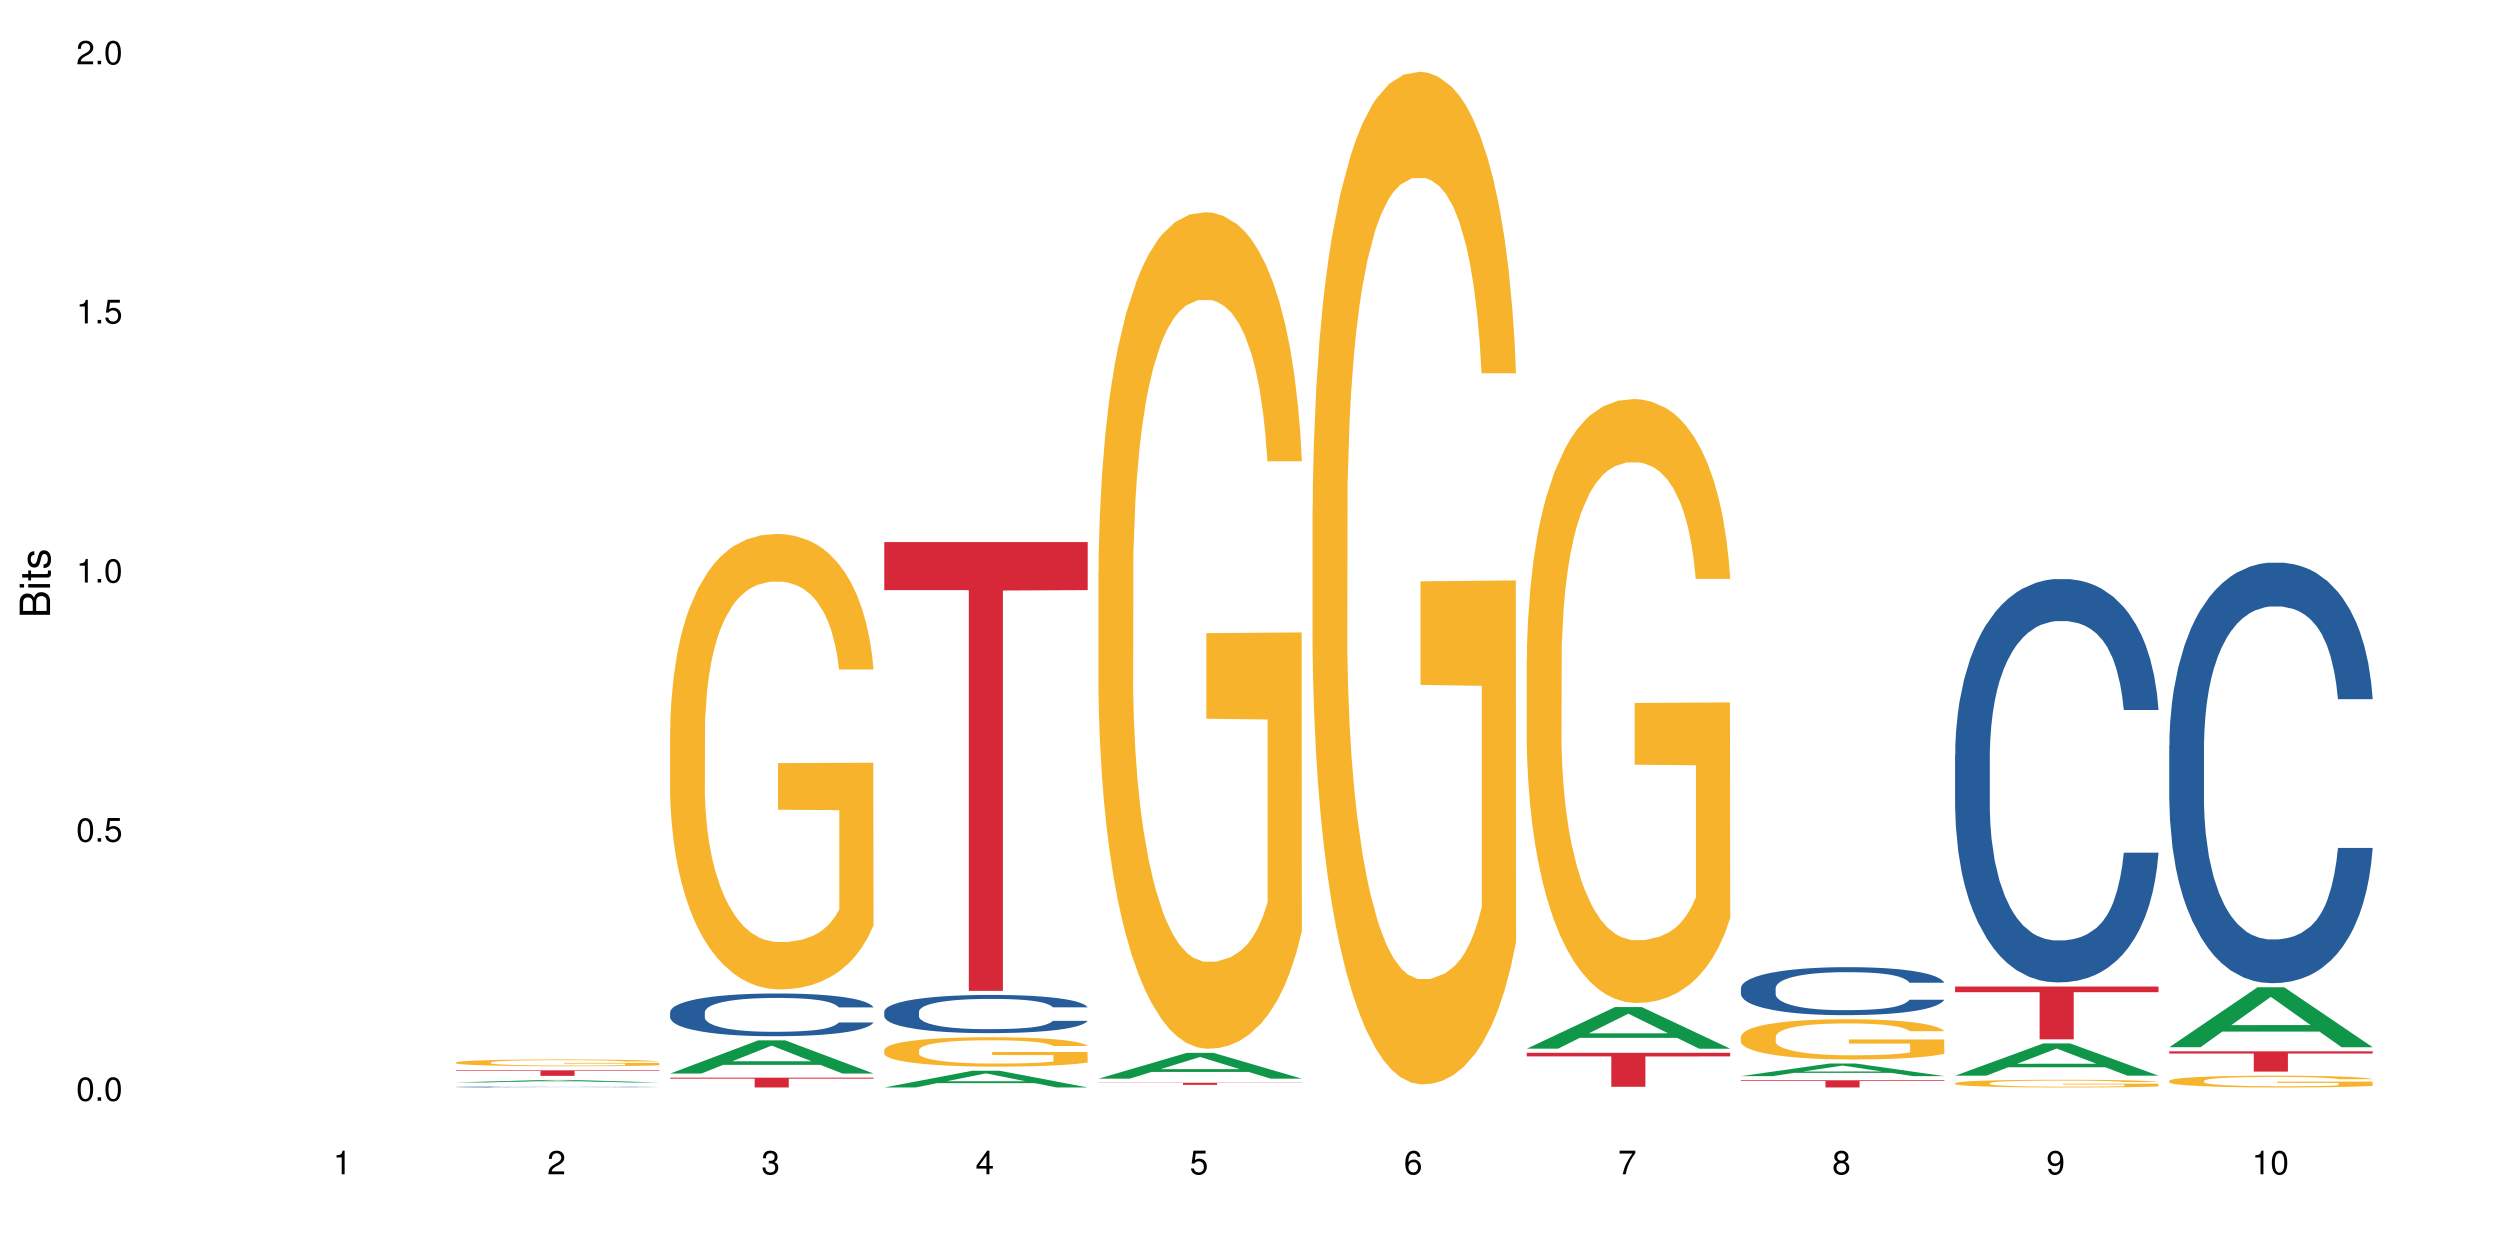 <?xml version="1.0" encoding="UTF-8"?>
<svg xmlns="http://www.w3.org/2000/svg" xmlns:xlink="http://www.w3.org/1999/xlink" width="720pt" height="360pt" viewBox="0 0 720 360" version="1.1">
<defs>
<g>
<symbol overflow="visible" id="glyph0-0">
<path style="stroke:none;" d=""/>
</symbol>
<symbol overflow="visible" id="glyph0-1">
<path style="stroke:none;" d="M 2.641 -6.797 C 2 -6.797 1.422 -6.531 1.078 -6.047 C 0.641 -5.453 0.406 -4.547 0.406 -3.297 C 0.406 -1 1.188 0.219 2.641 0.219 C 4.078 0.219 4.859 -1 4.859 -3.234 C 4.859 -4.562 4.656 -5.438 4.203 -6.047 C 3.844 -6.531 3.281 -6.797 2.641 -6.797 Z M 2.641 -6.047 C 3.547 -6.047 4 -5.125 4 -3.312 C 4 -1.375 3.562 -0.484 2.625 -0.484 C 1.734 -0.484 1.281 -1.422 1.281 -3.281 C 1.281 -5.141 1.734 -6.047 2.641 -6.047 Z M 2.641 -6.047 "/>
</symbol>
<symbol overflow="visible" id="glyph0-2">
<path style="stroke:none;" d="M 1.828 -1 L 0.828 -1 L 0.828 0 L 1.828 0 Z M 1.828 -1 "/>
</symbol>
<symbol overflow="visible" id="glyph0-3">
<path style="stroke:none;" d="M 4.562 -6.797 L 1.062 -6.797 L 0.547 -3.094 L 1.328 -3.094 C 1.719 -3.562 2.047 -3.734 2.578 -3.734 C 3.484 -3.734 4.062 -3.109 4.062 -2.094 C 4.062 -1.125 3.484 -0.531 2.578 -0.531 C 1.828 -0.531 1.375 -0.906 1.188 -1.672 L 0.328 -1.672 C 0.453 -1.109 0.547 -0.844 0.75 -0.594 C 1.125 -0.078 1.828 0.219 2.594 0.219 C 3.969 0.219 4.922 -0.781 4.922 -2.219 C 4.922 -3.562 4.031 -4.484 2.719 -4.484 C 2.25 -4.484 1.859 -4.359 1.469 -4.062 L 1.734 -5.969 L 4.562 -5.969 Z M 4.562 -6.797 "/>
</symbol>
<symbol overflow="visible" id="glyph0-4">
<path style="stroke:none;" d="M 2.484 -4.844 L 2.484 0 L 3.328 0 L 3.328 -6.797 L 2.766 -6.797 C 2.469 -5.75 2.281 -5.609 0.984 -5.453 L 0.984 -4.844 Z M 2.484 -4.844 "/>
</symbol>
<symbol overflow="visible" id="glyph0-5">
<path style="stroke:none;" d="M 4.859 -0.828 L 1.281 -0.828 C 1.359 -1.391 1.672 -1.75 2.5 -2.234 L 3.469 -2.75 C 4.406 -3.266 4.906 -3.969 4.906 -4.812 C 4.906 -5.375 4.672 -5.906 4.266 -6.266 C 3.859 -6.625 3.375 -6.797 2.719 -6.797 C 1.859 -6.797 1.219 -6.5 0.844 -5.922 C 0.609 -5.562 0.5 -5.125 0.484 -4.438 L 1.328 -4.438 C 1.359 -4.906 1.406 -5.188 1.531 -5.406 C 1.75 -5.812 2.188 -6.062 2.703 -6.062 C 3.469 -6.062 4.031 -5.516 4.031 -4.781 C 4.031 -4.25 3.719 -3.797 3.125 -3.438 L 2.234 -2.938 C 0.812 -2.141 0.406 -1.5 0.328 0 L 4.859 0 Z M 4.859 -0.828 "/>
</symbol>
<symbol overflow="visible" id="glyph0-6">
<path style="stroke:none;" d="M 2.125 -3.125 L 2.578 -3.125 C 3.516 -3.125 3.984 -2.703 3.984 -1.891 C 3.984 -1.031 3.469 -0.531 2.578 -0.531 C 1.656 -0.531 1.203 -0.984 1.156 -1.969 L 0.312 -1.969 C 0.344 -1.422 0.438 -1.078 0.609 -0.766 C 0.953 -0.109 1.625 0.219 2.547 0.219 C 3.953 0.219 4.859 -0.609 4.859 -1.906 C 4.859 -2.766 4.516 -3.25 3.703 -3.516 C 4.344 -3.766 4.656 -4.25 4.656 -4.938 C 4.656 -6.109 3.875 -6.797 2.578 -6.797 C 1.203 -6.797 0.484 -6.047 0.453 -4.609 L 1.297 -4.609 C 1.312 -5.016 1.344 -5.25 1.453 -5.453 C 1.641 -5.828 2.062 -6.062 2.594 -6.062 C 3.344 -6.062 3.797 -5.625 3.797 -4.906 C 3.797 -4.422 3.609 -4.141 3.25 -3.984 C 3.016 -3.891 2.719 -3.844 2.125 -3.844 Z M 2.125 -3.125 "/>
</symbol>
<symbol overflow="visible" id="glyph0-7">
<path style="stroke:none;" d="M 3.141 -1.625 L 3.141 0 L 3.984 0 L 3.984 -1.625 L 4.984 -1.625 L 4.984 -2.391 L 3.984 -2.391 L 3.984 -6.797 L 3.359 -6.797 L 0.266 -2.516 L 0.266 -1.625 Z M 3.141 -2.391 L 1 -2.391 L 3.141 -5.359 Z M 3.141 -2.391 "/>
</symbol>
<symbol overflow="visible" id="glyph0-8">
<path style="stroke:none;" d="M 4.781 -5.031 C 4.609 -6.141 3.891 -6.797 2.844 -6.797 C 2.094 -6.797 1.422 -6.438 1.031 -5.828 C 0.609 -5.172 0.406 -4.344 0.406 -3.094 C 0.406 -1.953 0.578 -1.234 0.984 -0.625 C 1.359 -0.078 1.953 0.219 2.703 0.219 C 3.984 0.219 4.922 -0.734 4.922 -2.078 C 4.922 -3.344 4.062 -4.234 2.844 -4.234 C 2.172 -4.234 1.641 -3.969 1.281 -3.469 C 1.281 -5.125 1.828 -6.047 2.797 -6.047 C 3.391 -6.047 3.797 -5.672 3.938 -5.031 Z M 2.734 -3.484 C 3.547 -3.484 4.062 -2.922 4.062 -2 C 4.062 -1.156 3.484 -0.531 2.703 -0.531 C 1.922 -0.531 1.328 -1.188 1.328 -2.047 C 1.328 -2.891 1.906 -3.484 2.734 -3.484 Z M 2.734 -3.484 "/>
</symbol>
<symbol overflow="visible" id="glyph0-9">
<path style="stroke:none;" d="M 4.984 -6.797 L 0.438 -6.797 L 0.438 -5.969 L 4.109 -5.969 C 2.5 -3.656 1.828 -2.234 1.328 0 L 2.219 0 C 2.594 -2.172 3.453 -4.047 4.984 -6.094 Z M 4.984 -6.797 "/>
</symbol>
<symbol overflow="visible" id="glyph0-10">
<path style="stroke:none;" d="M 3.75 -3.578 C 4.453 -4 4.688 -4.344 4.688 -4.984 C 4.688 -6.047 3.844 -6.797 2.641 -6.797 C 1.438 -6.797 0.594 -6.047 0.594 -4.984 C 0.594 -4.359 0.828 -4.016 1.516 -3.578 C 0.734 -3.203 0.359 -2.641 0.359 -1.891 C 0.359 -0.641 1.297 0.219 2.641 0.219 C 3.984 0.219 4.922 -0.641 4.922 -1.875 C 4.922 -2.641 4.531 -3.203 3.75 -3.578 Z M 2.641 -6.047 C 3.359 -6.047 3.812 -5.625 3.812 -4.969 C 3.812 -4.344 3.344 -3.922 2.641 -3.922 C 1.922 -3.922 1.453 -4.344 1.453 -4.984 C 1.453 -5.625 1.922 -6.047 2.641 -6.047 Z M 2.641 -3.203 C 3.484 -3.203 4.062 -2.672 4.062 -1.875 C 4.062 -1.062 3.484 -0.531 2.625 -0.531 C 1.797 -0.531 1.219 -1.078 1.219 -1.875 C 1.219 -2.672 1.797 -3.203 2.641 -3.203 Z M 2.641 -3.203 "/>
</symbol>
<symbol overflow="visible" id="glyph0-11">
<path style="stroke:none;" d="M 0.516 -1.547 C 0.672 -0.438 1.406 0.219 2.438 0.219 C 3.188 0.219 3.859 -0.141 4.266 -0.75 C 4.688 -1.406 4.891 -2.25 4.891 -3.484 C 4.891 -4.625 4.703 -5.359 4.312 -5.953 C 3.938 -6.5 3.344 -6.797 2.594 -6.797 C 1.297 -6.797 0.359 -5.844 0.359 -4.516 C 0.359 -3.25 1.234 -2.344 2.453 -2.344 C 3.094 -2.344 3.562 -2.578 4.016 -3.109 C 4 -1.453 3.469 -0.531 2.5 -0.531 C 1.906 -0.531 1.484 -0.906 1.359 -1.547 Z M 2.578 -6.062 C 3.375 -6.062 3.969 -5.406 3.969 -4.531 C 3.969 -3.688 3.375 -3.094 2.547 -3.094 C 1.734 -3.094 1.234 -3.672 1.234 -4.578 C 1.234 -5.438 1.797 -6.062 2.578 -6.062 Z M 2.578 -6.062 "/>
</symbol>
<symbol overflow="visible" id="glyph1-0">
<path style="stroke:none;" d=""/>
</symbol>
<symbol overflow="visible" id="glyph1-1">
<path style="stroke:none;" d="M 0 -0.953 L 0 -4.891 C 0 -5.719 -0.234 -6.344 -0.734 -6.797 C -1.188 -7.234 -1.812 -7.469 -2.5 -7.469 C -3.547 -7.469 -4.188 -7 -4.625 -5.875 C -4.984 -6.672 -5.641 -7.094 -6.531 -7.094 C -7.156 -7.094 -7.734 -6.859 -8.141 -6.391 C -8.562 -5.938 -8.75 -5.344 -8.75 -4.5 L -8.75 -0.953 Z M -4.984 -2.062 L -7.766 -2.062 L -7.766 -4.219 C -7.766 -4.844 -7.688 -5.203 -7.453 -5.5 C -7.219 -5.812 -6.859 -5.969 -6.375 -5.969 C -5.906 -5.969 -5.531 -5.812 -5.297 -5.5 C -5.062 -5.203 -4.984 -4.844 -4.984 -4.219 Z M -0.984 -2.062 L -4 -2.062 L -4 -4.781 C -4 -5.328 -3.859 -5.688 -3.578 -5.953 C -3.297 -6.219 -2.922 -6.359 -2.484 -6.359 C -2.062 -6.359 -1.688 -6.219 -1.406 -5.953 C -1.109 -5.688 -0.984 -5.328 -0.984 -4.781 Z M -0.984 -2.062 "/>
</symbol>
<symbol overflow="visible" id="glyph1-2">
<path style="stroke:none;" d="M -6.281 -1.797 L -6.281 -0.797 L 0 -0.797 L 0 -1.797 Z M -8.75 -1.797 L -8.75 -0.797 L -7.484 -0.797 L -7.484 -1.797 Z M -8.75 -1.797 "/>
</symbol>
<symbol overflow="visible" id="glyph1-3">
<path style="stroke:none;" d="M -6.281 -3.047 L -6.281 -2.016 L -8.016 -2.016 L -8.016 -1.016 L -6.281 -1.016 L -6.281 -0.172 L -5.469 -0.172 L -5.469 -1.016 L -0.719 -1.016 C -0.078 -1.016 0.281 -1.453 0.281 -2.234 C 0.281 -2.469 0.25 -2.719 0.188 -3.047 L -0.641 -3.047 C -0.609 -2.922 -0.594 -2.766 -0.594 -2.562 C -0.594 -2.141 -0.719 -2.016 -1.156 -2.016 L -5.469 -2.016 L -5.469 -3.047 Z M -6.281 -3.047 "/>
</symbol>
<symbol overflow="visible" id="glyph1-4">
<path style="stroke:none;" d="M -4.531 -5.25 C -5.766 -5.25 -6.469 -4.422 -6.469 -2.969 C -6.469 -1.516 -5.719 -0.562 -4.547 -0.562 C -3.562 -0.562 -3.094 -1.062 -2.734 -2.562 L -2.516 -3.484 C -2.344 -4.188 -2.094 -4.469 -1.625 -4.469 C -1.047 -4.469 -0.641 -3.875 -0.641 -3 C -0.641 -2.453 -0.797 -2 -1.062 -1.75 C -1.25 -1.594 -1.422 -1.531 -1.875 -1.469 L -1.875 -0.406 C -0.422 -0.453 0.281 -1.266 0.281 -2.922 C 0.281 -4.5 -0.5 -5.516 -1.719 -5.516 C -2.656 -5.516 -3.172 -4.984 -3.469 -3.734 L -3.703 -2.766 C -3.891 -1.953 -4.156 -1.609 -4.594 -1.609 C -5.172 -1.609 -5.547 -2.125 -5.547 -2.938 C -5.547 -3.75 -5.203 -4.172 -4.531 -4.203 Z M -4.531 -5.25 "/>
</symbol>
</g>
</defs>
<g id="surface107971">
<rect x="0" y="0" width="720" height="360" style="fill:rgb(100%,100%,100%);fill-opacity:1;stroke:none;"/>
<path style=" stroke:none;fill-rule:nonzero;fill:rgb(6.275%,58.824%,28.235%);fill-opacity:1;" d="M 131.309 311.746 L 131.371 311.742 L 156.727 311.027 L 164.426 311.027 L 189.902 311.746 L 180.953 311.746 L 174.566 311.559 L 146.582 311.559 L 140.324 311.746 L 131.309 311.746 L 149.273 311.48 L 172 311.48 L 160.668 311.145 L 160.543 311.141 L 160.418 311.145 L 149.211 311.48 L 149.273 311.48 Z M 131.309 311.746 "/>
<path style=" stroke:none;fill-rule:nonzero;fill:rgb(14.51%,36.078%,60%);fill-opacity:1;" d="M 131.309 313.039 L 131.379 313.039 L 131.379 313.035 L 131.594 313.023 L 132.094 313.012 L 132.594 313.004 L 133.883 312.988 L 135.668 312.973 L 137.523 312.965 L 138.883 312.957 L 140.098 312.953 L 142.883 312.941 L 144.672 312.938 L 146.602 312.934 L 148.957 312.93 L 150.672 312.926 L 154.531 312.922 L 169.324 312.922 L 171.609 312.926 L 173.539 312.926 L 176.898 312.934 L 179.898 312.938 L 181.258 312.941 L 183.402 312.949 L 185.043 312.957 L 186.188 312.965 L 187.473 312.973 L 188.617 312.984 L 189.477 313 L 189.902 313.008 L 179.898 313.008 L 179.398 313 L 178.828 312.992 L 177.758 312.98 L 176.684 312.973 L 175.184 312.965 L 173.824 312.961 L 171.969 312.957 L 170.324 312.953 L 168.609 312.953 L 166.965 312.949 L 158.82 312.949 L 156.031 312.953 L 154.531 312.953 L 152.387 312.957 L 150.887 312.961 L 149.102 312.965 L 147.887 312.969 L 146.387 312.977 L 145.312 312.98 L 144.098 312.988 L 143.387 312.996 L 142.742 313.004 L 142.172 313.012 L 141.742 313.02 L 141.457 313.031 L 141.312 313.039 L 141.312 313.078 L 141.457 313.086 L 141.812 313.098 L 142.742 313.113 L 144.098 313.125 L 145.672 313.137 L 147.172 313.145 L 148.031 313.148 L 149.172 313.152 L 150.961 313.156 L 153.531 313.16 L 155.031 313.164 L 157.32 313.168 L 165.609 313.168 L 167.465 313.164 L 169.395 313.164 L 172.039 313.16 L 173.684 313.156 L 175.113 313.148 L 176.184 313.145 L 176.898 313.141 L 177.969 313.133 L 178.828 313.125 L 179.473 313.117 L 179.898 313.105 L 189.902 313.105 L 189.477 313.117 L 188.832 313.129 L 188.188 313.133 L 187.188 313.145 L 186.047 313.152 L 184.402 313.16 L 183.043 313.164 L 181.258 313.172 L 179.613 313.176 L 177.828 313.18 L 175.184 313.188 L 173.469 313.188 L 171.609 313.191 L 169.395 313.191 L 166.609 313.195 L 155.605 313.195 L 152.676 313.191 L 149.031 313.188 L 146.387 313.184 L 144.312 313.18 L 142.527 313.172 L 140.527 313.168 L 137.953 313.156 L 136.383 313.145 L 135.309 313.141 L 134.094 313.129 L 133.238 313.121 L 132.238 313.105 L 131.523 313.09 L 131.309 313.074 Z M 131.309 313.039 "/>
<path style=" stroke:none;fill-rule:nonzero;fill:rgb(96.863%,70.196%,16.863%);fill-opacity:1;" d="M 131.309 305.965 L 131.379 305.965 L 131.379 305.926 L 131.664 305.848 L 132.379 305.738 L 133.309 305.645 L 134.309 305.574 L 134.953 305.539 L 136.023 305.484 L 136.953 305.445 L 139.312 305.367 L 142.312 305.289 L 143.957 305.258 L 145.812 305.227 L 148.457 305.195 L 149.672 305.184 L 153.391 305.152 L 157.605 305.137 L 162.25 305.129 L 164.395 305.133 L 167.324 305.141 L 171.324 305.16 L 173.613 305.176 L 175.398 305.195 L 177.254 305.219 L 179.543 305.254 L 181.688 305.297 L 183.402 305.34 L 185.117 305.391 L 186.547 305.449 L 187.762 305.512 L 188.832 305.586 L 189.477 305.648 L 189.902 305.711 L 179.973 305.711 L 179.398 305.648 L 178.758 305.602 L 177.684 305.543 L 176.613 305.5 L 175.539 305.465 L 173.539 305.418 L 171.824 305.391 L 169.68 305.367 L 167.609 305.348 L 165.25 305.34 L 163.82 305.336 L 160.035 305.336 L 156.605 305.348 L 154.605 305.363 L 153.176 305.375 L 151.172 305.402 L 149.957 305.426 L 149.246 305.438 L 147.102 305.492 L 145.672 305.543 L 144.887 305.578 L 143.887 305.629 L 143.172 305.68 L 142.383 305.75 L 141.957 305.805 L 141.383 305.926 L 141.312 306.246 L 141.527 306.312 L 141.957 306.387 L 142.527 306.449 L 143.387 306.516 L 144.242 306.566 L 145.742 306.637 L 147.027 306.684 L 148.031 306.715 L 149.957 306.762 L 150.746 306.777 L 152.602 306.809 L 154.531 306.836 L 156.891 306.855 L 158.676 306.867 L 161.535 306.875 L 165.18 306.875 L 169.469 306.867 L 172.184 306.852 L 174.039 306.836 L 175.254 306.824 L 176.754 306.805 L 177.828 306.785 L 178.828 306.766 L 180.043 306.738 L 180.043 306.312 L 162.391 306.309 L 162.391 306.109 L 189.832 306.109 L 189.902 306.805 L 188.402 306.852 L 186.547 306.898 L 184.758 306.934 L 182.902 306.965 L 180.258 307 L 178.113 307.02 L 174.824 307.047 L 171.824 307.062 L 168.68 307.07 L 165.895 307.078 L 162.605 307.078 L 159.676 307.074 L 156.531 307.066 L 154.031 307.051 L 151.746 307.031 L 149.457 307.008 L 146.602 306.973 L 144.742 306.941 L 142.812 306.906 L 140.883 306.859 L 139.168 306.812 L 138.027 306.773 L 136.883 306.73 L 135.668 306.68 L 134.523 306.617 L 133.668 306.562 L 132.879 306.5 L 132.309 306.441 L 131.738 306.363 L 131.453 306.297 L 131.309 306.242 Z M 131.309 305.965 "/>
<path style=" stroke:none;fill-rule:nonzero;fill:rgb(83.922%,15.686%,22.353%);fill-opacity:1;" d="M 131.309 308.254 L 189.902 308.254 L 189.902 308.426 L 165.484 308.426 L 165.484 309.852 L 155.656 309.852 L 155.656 308.426 L 131.309 308.426 Z M 131.309 308.254 "/>
<path style=" stroke:none;fill-rule:nonzero;fill:rgb(6.275%,58.824%,28.235%);fill-opacity:1;" d="M 192.988 309.176 L 193.051 309.168 L 218.402 299.609 L 226.105 299.609 L 251.582 309.184 L 242.629 309.184 L 236.246 306.684 L 208.262 306.684 L 202.004 309.176 L 192.988 309.176 L 210.953 305.652 L 233.68 305.641 L 222.348 301.176 L 222.223 301.164 L 222.098 301.191 L 210.891 305.641 L 210.953 305.652 Z M 192.988 309.176 "/>
<path style=" stroke:none;fill-rule:nonzero;fill:rgb(14.51%,36.078%,60%);fill-opacity:1;" d="M 192.988 291.484 L 193.059 291.473 L 193.059 291.203 L 193.273 290.777 L 193.773 290.238 L 194.273 289.867 L 195.559 289.203 L 197.348 288.562 L 199.203 288.066 L 200.562 287.773 L 201.777 287.551 L 204.562 287.133 L 206.352 286.918 L 208.281 286.73 L 210.637 286.539 L 212.352 286.426 L 216.211 286.246 L 219.07 286.168 L 221.285 286.133 L 226.074 286.133 L 228.93 286.176 L 231.004 286.234 L 233.289 286.324 L 235.219 286.426 L 238.578 286.672 L 241.578 286.988 L 242.938 287.168 L 245.082 287.516 L 246.723 287.852 L 247.867 288.145 L 249.152 288.562 L 250.297 289.066 L 251.152 289.641 L 251.582 290.125 L 241.578 290.125 L 241.078 289.676 L 240.508 289.328 L 239.434 288.863 L 238.363 288.539 L 236.863 288.215 L 235.504 288 L 233.648 287.785 L 232.004 287.652 L 230.289 287.551 L 228.645 287.48 L 225.5 287.414 L 221.855 287.414 L 220.5 287.438 L 217.711 287.527 L 216.211 287.605 L 214.066 287.762 L 212.566 287.91 L 210.781 288.133 L 209.566 288.324 L 208.066 288.617 L 206.992 288.875 L 205.777 289.246 L 205.062 289.527 L 204.422 289.844 L 203.848 290.215 L 203.422 290.609 L 203.133 291.023 L 202.992 291.43 L 202.992 293.172 L 203.133 293.578 L 203.492 294.051 L 204.422 294.734 L 205.777 295.332 L 207.352 295.805 L 208.852 296.141 L 209.707 296.297 L 210.852 296.477 L 212.637 296.703 L 215.211 296.93 L 216.711 297.02 L 219 297.109 L 221.355 297.152 L 224.5 297.152 L 227.289 297.109 L 229.145 297.051 L 231.074 296.961 L 233.719 296.77 L 235.363 296.59 L 236.793 296.379 L 237.863 296.164 L 238.578 295.984 L 239.648 295.637 L 240.508 295.254 L 241.148 294.859 L 241.578 294.477 L 251.582 294.477 L 251.152 294.926 L 250.512 295.363 L 249.867 295.691 L 248.867 296.086 L 247.723 296.434 L 246.082 296.828 L 244.723 297.086 L 242.938 297.367 L 241.293 297.582 L 239.508 297.773 L 236.863 297.996 L 235.148 298.109 L 233.289 298.211 L 231.074 298.301 L 228.289 298.379 L 225.285 298.422 L 222.5 298.434 L 219.5 298.414 L 217.285 298.367 L 214.352 298.266 L 210.711 298.062 L 208.066 297.852 L 205.992 297.637 L 204.207 297.41 L 202.207 297.109 L 199.633 296.613 L 198.062 296.23 L 196.988 295.918 L 195.773 295.477 L 194.918 295.082 L 193.918 294.453 L 193.203 293.656 L 192.988 293.039 Z M 192.988 291.484 "/>
<path style=" stroke:none;fill-rule:nonzero;fill:rgb(96.863%,70.196%,16.863%);fill-opacity:1;" d="M 192.988 209.957 L 193.059 209.836 L 193.059 207.441 L 193.344 202.051 L 194.059 194.621 L 194.988 188.512 L 195.988 183.719 L 196.633 181.203 L 197.703 177.609 L 198.633 174.973 L 200.992 169.582 L 203.992 164.551 L 205.637 162.395 L 207.492 160.355 L 210.137 158.078 L 211.352 157.242 L 215.066 155.324 L 219.285 154.125 L 223.93 153.766 L 226.074 153.887 L 229.004 154.367 L 233.004 155.684 L 235.289 156.883 L 237.078 158.078 L 238.934 159.637 L 241.223 162.031 L 243.367 164.91 L 245.082 167.785 L 246.797 171.379 L 248.223 175.211 L 249.438 179.406 L 250.512 184.438 L 251.152 188.633 L 251.582 192.824 L 241.648 192.824 L 241.078 188.633 L 240.434 185.395 L 239.363 181.441 L 238.293 178.566 L 237.219 176.289 L 235.219 173.176 L 233.504 171.258 L 231.359 169.582 L 229.289 168.504 L 226.93 167.785 L 225.5 167.543 L 221.715 167.543 L 218.285 168.383 L 216.281 169.34 L 214.855 170.301 L 212.852 172.098 L 211.637 173.535 L 210.922 174.492 L 208.781 178.207 L 207.352 181.562 L 206.566 183.84 L 205.562 187.434 L 204.852 190.668 L 204.062 195.461 L 203.637 199.055 L 203.062 207.203 L 202.992 228.766 L 203.207 233.32 L 203.637 238.23 L 204.207 242.547 L 205.062 247.098 L 205.922 250.574 L 207.422 255.246 L 208.707 258.359 L 209.707 260.398 L 211.637 263.633 L 212.426 264.711 L 214.281 266.867 L 216.211 268.543 L 218.57 269.98 L 220.355 270.699 L 223.215 271.301 L 226.859 271.301 L 231.145 270.582 L 233.863 269.621 L 235.719 268.664 L 236.934 267.824 L 238.434 266.508 L 239.508 265.309 L 240.508 263.992 L 241.723 261.953 L 241.723 233.32 L 224.07 233.199 L 224.07 219.781 L 251.512 219.66 L 251.582 266.508 L 250.082 269.742 L 248.223 272.855 L 246.438 275.254 L 244.578 277.289 L 241.938 279.566 L 239.793 281.004 L 236.504 282.68 L 233.504 283.758 L 230.359 284.477 L 227.574 284.836 L 224.285 284.957 L 221.355 284.719 L 218.211 284 L 215.711 283.039 L 213.426 281.844 L 211.137 280.285 L 208.281 277.77 L 206.422 275.73 L 204.492 273.215 L 202.562 270.223 L 200.848 266.984 L 199.703 264.469 L 198.562 261.594 L 197.348 258 L 196.203 253.926 L 195.348 250.215 L 194.559 246.02 L 193.988 242.066 L 193.418 236.676 L 193.129 232.363 L 192.988 228.648 Z M 192.988 209.957 "/>
<path style=" stroke:none;fill-rule:nonzero;fill:rgb(83.922%,15.686%,22.353%);fill-opacity:1;" d="M 192.988 310.359 L 251.582 310.359 L 251.582 310.664 L 227.164 310.664 L 227.164 313.195 L 217.336 313.195 L 217.336 310.668 L 217.195 310.664 L 192.988 310.664 Z M 192.988 310.359 "/>
<path style=" stroke:none;fill-rule:nonzero;fill:rgb(6.275%,58.824%,28.235%);fill-opacity:1;" d="M 254.668 313.191 L 254.73 313.188 L 280.082 308.363 L 287.781 308.363 L 313.262 313.195 L 304.309 313.195 L 297.926 311.934 L 269.941 311.934 L 263.68 313.191 L 254.668 313.191 L 272.633 311.414 L 295.359 311.406 L 284.027 309.152 L 283.902 309.148 L 283.777 309.16 L 272.57 311.406 L 272.633 311.414 Z M 254.668 313.191 "/>
<path style=" stroke:none;fill-rule:nonzero;fill:rgb(14.51%,36.078%,60%);fill-opacity:1;" d="M 254.668 291.332 L 254.738 291.32 L 254.738 291.078 L 254.953 290.699 L 255.453 290.215 L 255.953 289.883 L 257.238 289.289 L 259.027 288.719 L 260.883 288.273 L 262.242 288.012 L 263.457 287.812 L 266.242 287.441 L 268.031 287.25 L 269.957 287.078 L 272.316 286.906 L 274.031 286.805 L 277.891 286.645 L 280.75 286.574 L 282.965 286.547 L 287.75 286.547 L 290.609 286.586 L 292.684 286.637 L 294.969 286.715 L 296.898 286.805 L 300.258 287.027 L 303.258 287.309 L 304.617 287.469 L 306.758 287.781 L 308.402 288.082 L 309.547 288.344 L 310.832 288.719 L 311.977 289.168 L 312.832 289.684 L 313.262 290.113 L 303.258 290.113 L 302.758 289.711 L 302.188 289.402 L 301.113 288.988 L 300.043 288.695 L 298.543 288.406 L 297.184 288.215 L 295.328 288.023 L 293.684 287.902 L 291.969 287.812 L 290.324 287.75 L 287.18 287.691 L 283.535 287.691 L 282.18 287.711 L 279.391 287.793 L 277.891 287.863 L 275.746 288.004 L 274.246 288.133 L 272.461 288.336 L 271.246 288.504 L 269.746 288.766 L 268.672 289 L 267.457 289.332 L 266.742 289.582 L 266.102 289.863 L 265.527 290.195 L 265.102 290.547 L 264.812 290.918 L 264.672 291.281 L 264.672 292.84 L 264.812 293.199 L 265.172 293.621 L 266.102 294.234 L 267.457 294.77 L 269.031 295.191 L 270.531 295.492 L 271.387 295.633 L 272.531 295.793 L 274.316 295.996 L 276.891 296.195 L 278.391 296.277 L 280.676 296.359 L 283.035 296.398 L 286.18 296.398 L 288.965 296.359 L 290.824 296.309 L 292.754 296.227 L 295.398 296.055 L 297.043 295.895 L 298.469 295.703 L 299.543 295.512 L 300.258 295.352 L 301.328 295.039 L 302.188 294.699 L 302.828 294.348 L 303.258 294.004 L 313.262 294.004 L 312.832 294.406 L 312.191 294.801 L 311.547 295.09 L 310.547 295.441 L 309.402 295.754 L 307.762 296.105 L 306.402 296.336 L 304.617 296.59 L 302.973 296.781 L 301.188 296.949 L 298.543 297.152 L 296.828 297.254 L 294.969 297.344 L 292.754 297.422 L 289.969 297.492 L 286.965 297.535 L 284.18 297.543 L 281.176 297.523 L 278.961 297.484 L 276.031 297.395 L 272.387 297.211 L 269.746 297.02 L 267.672 296.832 L 265.887 296.629 L 263.887 296.359 L 261.312 295.914 L 259.742 295.574 L 258.668 295.293 L 257.453 294.898 L 256.598 294.547 L 255.598 293.984 L 254.883 293.27 L 254.668 292.719 Z M 254.668 291.332 "/>
<path style=" stroke:none;fill-rule:nonzero;fill:rgb(96.863%,70.196%,16.863%);fill-opacity:1;" d="M 254.668 302.348 L 254.738 302.34 L 254.738 302.184 L 255.023 301.836 L 255.738 301.355 L 256.668 300.961 L 257.668 300.652 L 258.312 300.488 L 259.383 300.258 L 260.312 300.086 L 262.672 299.738 L 265.672 299.414 L 267.316 299.277 L 269.172 299.145 L 271.816 298.996 L 273.031 298.941 L 276.746 298.82 L 280.965 298.742 L 285.609 298.719 L 287.75 298.727 L 290.68 298.758 L 294.684 298.844 L 296.969 298.922 L 298.758 298.996 L 300.613 299.098 L 302.902 299.254 L 305.043 299.438 L 306.758 299.625 L 308.473 299.855 L 309.902 300.102 L 311.117 300.375 L 312.191 300.699 L 312.832 300.969 L 313.262 301.242 L 303.328 301.242 L 302.758 300.969 L 302.113 300.762 L 301.043 300.504 L 299.973 300.32 L 298.898 300.172 L 296.898 299.973 L 295.184 299.848 L 293.039 299.738 L 290.969 299.672 L 288.609 299.625 L 287.18 299.609 L 283.395 299.609 L 279.961 299.664 L 277.961 299.723 L 276.531 299.785 L 274.531 299.902 L 273.316 299.996 L 272.602 300.059 L 270.457 300.297 L 269.031 300.512 L 268.242 300.66 L 267.242 300.891 L 266.527 301.102 L 265.742 301.41 L 265.312 301.641 L 264.742 302.168 L 264.672 303.562 L 264.887 303.855 L 265.312 304.172 L 265.887 304.449 L 266.742 304.742 L 267.602 304.969 L 269.102 305.27 L 270.387 305.473 L 271.387 305.602 L 273.316 305.812 L 274.102 305.883 L 275.961 306.02 L 277.891 306.129 L 280.25 306.223 L 282.035 306.27 L 284.895 306.305 L 288.539 306.305 L 292.824 306.262 L 295.539 306.199 L 297.398 306.137 L 298.613 306.082 L 300.113 305.996 L 301.188 305.918 L 302.188 305.836 L 303.402 305.703 L 303.402 303.855 L 285.75 303.848 L 285.75 302.98 L 313.191 302.973 L 313.262 305.996 L 311.762 306.207 L 309.902 306.406 L 308.117 306.562 L 306.258 306.691 L 303.617 306.84 L 301.473 306.934 L 298.184 307.043 L 295.184 307.109 L 292.039 307.156 L 289.254 307.18 L 285.965 307.188 L 283.035 307.172 L 279.891 307.125 L 277.391 307.062 L 275.105 306.988 L 272.816 306.887 L 269.957 306.723 L 268.102 306.594 L 266.172 306.43 L 264.242 306.238 L 262.527 306.027 L 261.383 305.867 L 260.242 305.68 L 259.027 305.449 L 257.883 305.184 L 257.023 304.945 L 256.238 304.676 L 255.668 304.418 L 255.094 304.07 L 254.809 303.793 L 254.668 303.555 Z M 254.668 302.348 "/>
<path style=" stroke:none;fill-rule:nonzero;fill:rgb(83.922%,15.686%,22.353%);fill-opacity:1;" d="M 254.668 156.113 L 313.262 156.113 L 313.262 169.949 L 288.84 170.07 L 288.84 285.371 L 279.016 285.371 L 279.016 170.191 L 278.875 169.949 L 254.668 169.949 Z M 254.668 156.113 "/>
<path style=" stroke:none;fill-rule:nonzero;fill:rgb(6.275%,58.824%,28.235%);fill-opacity:1;" d="M 316.348 310.656 L 316.41 310.648 L 341.762 303.227 L 349.461 303.227 L 374.941 310.664 L 365.988 310.664 L 359.605 308.723 L 331.621 308.723 L 325.359 310.656 L 316.348 310.656 L 334.312 307.918 L 357.039 307.914 L 345.707 304.441 L 345.582 304.434 L 345.457 304.457 L 334.25 307.914 L 334.312 307.918 Z M 316.348 310.656 "/>
<path style=" stroke:none;fill-rule:nonzero;fill:rgb(96.863%,70.196%,16.863%);fill-opacity:1;" d="M 316.348 164.305 L 316.418 164.086 L 316.418 159.684 L 316.703 149.781 L 317.418 136.141 L 318.348 124.918 L 319.348 116.117 L 319.992 111.496 L 321.062 104.895 L 321.992 100.055 L 324.348 90.152 L 327.352 80.91 L 328.992 76.949 L 330.852 73.207 L 333.496 69.027 L 334.711 67.488 L 338.426 63.965 L 342.641 61.766 L 347.289 61.105 L 349.43 61.324 L 352.359 62.207 L 356.363 64.625 L 358.648 66.828 L 360.434 69.027 L 362.293 71.887 L 364.578 76.289 L 366.723 81.57 L 368.438 86.852 L 370.152 93.453 L 371.582 100.492 L 372.797 108.195 L 373.871 117.438 L 374.512 125.137 L 374.941 132.84 L 365.008 132.84 L 364.438 125.137 L 363.793 119.195 L 362.723 111.934 L 361.648 106.656 L 360.578 102.473 L 358.578 96.754 L 356.863 93.23 L 354.719 90.152 L 352.645 88.172 L 350.289 86.852 L 348.859 86.41 L 345.07 86.41 L 341.641 87.949 L 339.641 89.711 L 338.211 91.473 L 336.211 94.773 L 334.996 97.414 L 334.281 99.172 L 332.137 105.996 L 330.707 112.156 L 329.922 116.336 L 328.922 122.938 L 328.207 128.879 L 327.422 137.68 L 326.992 144.281 L 326.422 159.246 L 326.352 198.852 L 326.562 207.215 L 326.992 216.234 L 327.566 224.156 L 328.422 232.52 L 329.281 238.898 L 330.781 247.48 L 332.066 253.203 L 333.066 256.945 L 334.996 262.883 L 335.781 264.863 L 337.641 268.824 L 339.57 271.906 L 341.93 274.547 L 343.715 275.867 L 346.574 276.969 L 350.219 276.969 L 354.504 275.648 L 357.219 273.887 L 359.078 272.125 L 360.293 270.586 L 361.793 268.164 L 362.863 265.965 L 363.867 263.543 L 365.078 259.805 L 365.078 207.215 L 347.43 206.992 L 347.43 182.348 L 374.871 182.129 L 374.941 268.164 L 373.441 274.105 L 371.582 279.828 L 369.797 284.23 L 367.938 287.969 L 365.293 292.148 L 363.152 294.789 L 359.863 297.871 L 356.863 299.852 L 353.719 301.172 L 350.93 301.832 L 347.645 302.051 L 344.715 301.613 L 341.57 300.293 L 339.07 298.531 L 336.781 296.332 L 334.496 293.469 L 331.637 288.848 L 329.781 285.109 L 327.852 280.488 L 325.922 274.988 L 324.207 269.047 L 323.062 264.426 L 321.918 259.145 L 320.703 252.543 L 319.562 245.062 L 318.703 238.238 L 317.918 230.539 L 317.348 223.277 L 316.773 213.375 L 316.488 205.453 L 316.348 198.633 Z M 316.348 164.305 "/>
<path style=" stroke:none;fill-rule:nonzero;fill:rgb(83.922%,15.686%,22.353%);fill-opacity:1;" d="M 316.348 311.84 L 374.941 311.84 L 374.941 311.902 L 350.52 311.902 L 350.52 312.438 L 340.695 312.438 L 340.695 311.902 L 316.348 311.902 Z M 316.348 311.84 "/>
<path style=" stroke:none;fill-rule:nonzero;fill:rgb(96.863%,70.196%,16.863%);fill-opacity:1;" d="M 378.023 145.582 L 378.098 145.312 L 378.098 139.988 L 378.383 128 L 379.098 111.488 L 380.027 97.902 L 381.027 87.25 L 381.668 81.656 L 382.742 73.668 L 383.672 67.809 L 386.027 55.82 L 389.031 44.633 L 390.672 39.84 L 392.531 35.312 L 395.176 30.25 L 396.391 28.387 L 400.105 24.125 L 404.32 21.461 L 408.965 20.664 L 411.109 20.93 L 414.039 21.996 L 418.043 24.926 L 420.328 27.59 L 422.113 30.25 L 423.973 33.715 L 426.258 39.043 L 428.402 45.434 L 430.117 51.824 L 431.832 59.816 L 433.262 68.34 L 434.477 77.66 L 435.547 88.848 L 436.191 98.172 L 436.621 107.492 L 426.688 107.492 L 426.117 98.172 L 425.473 90.98 L 424.402 82.191 L 423.328 75.797 L 422.258 70.738 L 420.258 63.812 L 418.543 59.551 L 416.398 55.82 L 414.324 53.426 L 411.969 51.824 L 410.539 51.293 L 406.75 51.293 L 403.32 53.156 L 401.32 55.289 L 399.891 57.418 L 397.891 61.414 L 396.676 64.609 L 395.961 66.742 L 393.816 75 L 392.387 82.457 L 391.602 87.516 L 390.602 95.508 L 389.887 102.699 L 389.102 113.352 L 388.672 121.344 L 388.102 139.453 L 388.027 187.398 L 388.242 197.52 L 388.672 208.438 L 389.242 218.027 L 390.102 228.148 L 390.961 235.871 L 392.461 246.262 L 393.746 253.184 L 394.746 257.715 L 396.676 264.906 L 397.461 267.301 L 399.32 272.098 L 401.25 275.824 L 403.605 279.02 L 405.395 280.621 L 408.25 281.949 L 411.895 281.949 L 416.184 280.352 L 418.898 278.223 L 420.758 276.09 L 421.973 274.227 L 423.473 271.297 L 424.543 268.633 L 425.543 265.703 L 426.758 261.176 L 426.758 197.52 L 409.109 197.254 L 409.109 167.422 L 436.551 167.156 L 436.621 271.297 L 435.121 278.488 L 433.262 285.414 L 431.477 290.742 L 429.617 295.27 L 426.973 300.328 L 424.828 303.523 L 421.543 307.254 L 418.543 309.652 L 415.398 311.25 L 412.609 312.047 L 409.324 312.316 L 406.395 311.781 L 403.25 310.184 L 400.75 308.055 L 398.461 305.391 L 396.176 301.926 L 393.316 296.332 L 391.461 291.805 L 389.531 286.211 L 387.602 279.555 L 385.887 272.363 L 384.742 266.77 L 383.598 260.375 L 382.383 252.387 L 381.242 243.332 L 380.383 235.074 L 379.598 225.75 L 379.027 216.961 L 378.453 204.977 L 378.168 195.387 L 378.023 187.129 Z M 378.023 145.582 "/>
<path style=" stroke:none;fill-rule:nonzero;fill:rgb(6.275%,58.824%,28.235%);fill-opacity:1;" d="M 439.703 302.016 L 439.766 302.004 L 465.121 290.039 L 472.82 290.039 L 498.301 302.027 L 489.348 302.027 L 482.961 298.898 L 454.98 298.898 L 448.719 302.016 L 439.703 302.016 L 457.672 297.602 L 480.395 297.59 L 469.066 291.996 L 468.938 291.984 L 468.812 292.02 L 457.609 297.59 L 457.672 297.602 Z M 439.703 302.016 "/>
<path style=" stroke:none;fill-rule:nonzero;fill:rgb(96.863%,70.196%,16.863%);fill-opacity:1;" d="M 439.703 189.422 L 439.777 189.262 L 439.777 186.086 L 440.062 178.938 L 440.777 169.09 L 441.707 160.988 L 442.707 154.633 L 443.348 151.297 L 444.422 146.531 L 445.348 143.039 L 447.707 135.891 L 450.707 129.219 L 452.352 126.359 L 454.211 123.656 L 456.855 120.641 L 458.07 119.527 L 461.785 116.984 L 466 115.398 L 470.645 114.922 L 472.789 115.078 L 475.719 115.715 L 479.719 117.461 L 482.008 119.051 L 483.793 120.641 L 485.652 122.703 L 487.938 125.883 L 490.082 129.695 L 491.797 133.508 L 493.512 138.273 L 494.941 143.355 L 496.156 148.914 L 497.227 155.586 L 497.871 161.148 L 498.301 166.707 L 488.367 166.707 L 487.797 161.148 L 487.152 156.859 L 486.082 151.617 L 485.008 147.805 L 483.938 144.785 L 481.938 140.656 L 480.223 138.113 L 478.078 135.891 L 476.004 134.461 L 473.648 133.508 L 472.219 133.188 L 468.43 133.188 L 465 134.301 L 463 135.57 L 461.57 136.844 L 459.57 139.227 L 458.355 141.133 L 457.641 142.402 L 455.496 147.328 L 454.066 151.773 L 453.281 154.793 L 452.281 159.559 L 451.566 163.848 L 450.781 170.199 L 450.352 174.965 L 449.781 185.77 L 449.707 214.363 L 449.922 220.398 L 450.352 226.91 L 450.922 232.629 L 451.781 238.664 L 452.637 243.273 L 454.141 249.469 L 455.426 253.598 L 456.426 256.297 L 458.355 260.586 L 459.141 262.016 L 461 264.875 L 462.93 267.102 L 465.285 269.008 L 467.074 269.961 L 469.93 270.754 L 473.574 270.754 L 477.863 269.801 L 480.578 268.531 L 482.438 267.258 L 483.652 266.148 L 485.152 264.398 L 486.223 262.812 L 487.223 261.062 L 488.438 258.363 L 488.438 220.398 L 470.789 220.238 L 470.789 202.449 L 498.227 202.289 L 498.301 264.398 L 496.801 268.688 L 494.941 272.82 L 493.156 275.996 L 491.297 278.695 L 488.652 281.715 L 486.508 283.621 L 483.223 285.844 L 480.223 287.273 L 477.078 288.227 L 474.289 288.703 L 471.004 288.863 L 468.074 288.547 L 464.93 287.594 L 462.43 286.32 L 460.141 284.734 L 457.855 282.668 L 454.996 279.332 L 453.137 276.633 L 451.211 273.297 L 449.281 269.324 L 447.566 265.035 L 446.422 261.699 L 445.277 257.887 L 444.062 253.121 L 442.922 247.719 L 442.062 242.797 L 441.277 237.234 L 440.703 231.996 L 440.133 224.848 L 439.848 219.129 L 439.703 214.203 Z M 439.703 189.422 "/>
<path style=" stroke:none;fill-rule:nonzero;fill:rgb(83.922%,15.686%,22.353%);fill-opacity:1;" d="M 439.703 303.203 L 498.301 303.203 L 498.301 304.25 L 473.879 304.258 L 473.879 312.996 L 464.055 312.996 L 464.055 304.27 L 463.91 304.25 L 439.703 304.25 Z M 439.703 303.203 "/>
<path style=" stroke:none;fill-rule:nonzero;fill:rgb(6.275%,58.824%,28.235%);fill-opacity:1;" d="M 501.383 309.93 L 501.445 309.926 L 526.801 306.305 L 534.5 306.305 L 559.98 309.934 L 551.027 309.934 L 544.641 308.984 L 516.66 308.984 L 510.398 309.93 L 501.383 309.93 L 519.352 308.594 L 542.074 308.59 L 530.742 306.898 L 530.617 306.895 L 530.492 306.902 L 519.289 308.59 L 519.352 308.594 Z M 501.383 309.93 "/>
<path style=" stroke:none;fill-rule:nonzero;fill:rgb(14.51%,36.078%,60%);fill-opacity:1;" d="M 501.383 284.562 L 501.453 284.551 L 501.453 284.246 L 501.668 283.77 L 502.168 283.16 L 502.668 282.746 L 503.957 282 L 505.742 281.281 L 507.602 280.727 L 508.957 280.398 L 510.172 280.145 L 512.961 279.676 L 514.746 279.438 L 516.676 279.223 L 519.035 279.008 L 520.75 278.883 L 524.605 278.68 L 527.465 278.59 L 529.68 278.555 L 534.469 278.555 L 537.328 278.605 L 539.398 278.668 L 541.688 278.77 L 543.613 278.883 L 546.973 279.16 L 549.977 279.512 L 551.332 279.715 L 553.477 280.105 L 555.121 280.484 L 556.262 280.812 L 557.551 281.281 L 558.691 281.848 L 559.551 282.492 L 559.98 283.035 L 549.977 283.035 L 549.473 282.531 L 548.902 282.141 L 547.832 281.621 L 546.758 281.254 L 545.258 280.891 L 543.902 280.648 L 542.043 280.41 L 540.398 280.258 L 538.684 280.145 L 537.039 280.07 L 533.898 279.992 L 530.254 279.992 L 528.895 280.02 L 526.109 280.121 L 524.605 280.207 L 522.465 280.383 L 520.961 280.547 L 519.176 280.801 L 517.961 281.016 L 516.461 281.344 L 515.391 281.633 L 514.176 282.051 L 513.461 282.367 L 512.816 282.719 L 512.246 283.137 L 511.816 283.578 L 511.531 284.047 L 511.387 284.5 L 511.387 286.457 L 511.531 286.91 L 511.887 287.441 L 512.816 288.211 L 514.176 288.883 L 515.746 289.41 L 517.246 289.789 L 518.105 289.965 L 519.246 290.168 L 521.035 290.422 L 523.605 290.672 L 525.105 290.773 L 527.395 290.875 L 529.754 290.926 L 532.895 290.926 L 535.684 290.875 L 537.543 290.812 L 539.469 290.711 L 542.113 290.496 L 543.758 290.293 L 545.188 290.055 L 546.258 289.816 L 546.973 289.613 L 548.047 289.223 L 548.902 288.793 L 549.547 288.352 L 549.977 287.922 L 559.98 287.922 L 559.551 288.426 L 558.906 288.918 L 558.266 289.285 L 557.262 289.727 L 556.121 290.117 L 554.477 290.559 L 553.117 290.852 L 551.332 291.164 L 549.688 291.406 L 547.902 291.621 L 545.258 291.871 L 543.543 292 L 541.688 292.113 L 539.469 292.215 L 536.684 292.301 L 533.684 292.352 L 530.895 292.367 L 527.895 292.34 L 525.68 292.289 L 522.75 292.176 L 519.105 291.949 L 516.461 291.707 L 514.391 291.469 L 512.602 291.215 L 510.602 290.875 L 508.027 290.32 L 506.457 289.891 L 505.387 289.539 L 504.172 289.047 L 503.312 288.602 L 502.312 287.895 L 501.598 287 L 501.383 286.305 Z M 501.383 284.562 "/>
<path style=" stroke:none;fill-rule:nonzero;fill:rgb(96.863%,70.196%,16.863%);fill-opacity:1;" d="M 501.383 298.504 L 501.453 298.492 L 501.453 298.281 L 501.742 297.805 L 502.457 297.148 L 503.383 296.609 L 504.383 296.188 L 505.027 295.965 L 506.102 295.645 L 507.027 295.414 L 509.387 294.938 L 512.387 294.492 L 514.031 294.301 L 515.891 294.121 L 518.535 293.922 L 519.75 293.848 L 523.465 293.68 L 527.68 293.57 L 532.324 293.539 L 534.469 293.551 L 537.398 293.594 L 541.398 293.711 L 543.688 293.816 L 545.473 293.922 L 547.332 294.059 L 549.617 294.27 L 551.762 294.523 L 553.477 294.777 L 555.191 295.098 L 556.621 295.434 L 557.836 295.805 L 558.906 296.25 L 559.551 296.621 L 559.98 296.992 L 550.047 296.992 L 549.473 296.621 L 548.832 296.336 L 547.758 295.984 L 546.688 295.73 L 545.617 295.531 L 543.613 295.254 L 541.898 295.086 L 539.758 294.938 L 537.684 294.844 L 535.324 294.777 L 533.898 294.758 L 530.109 294.758 L 526.68 294.832 L 524.68 294.918 L 523.25 295 L 521.25 295.16 L 520.035 295.285 L 519.32 295.371 L 517.176 295.699 L 515.746 295.996 L 514.961 296.195 L 513.961 296.516 L 513.246 296.801 L 512.461 297.223 L 512.031 297.539 L 511.461 298.262 L 511.387 300.164 L 511.602 300.566 L 512.031 301 L 512.602 301.383 L 513.461 301.785 L 514.316 302.09 L 515.816 302.504 L 517.105 302.781 L 518.105 302.961 L 520.035 303.246 L 520.82 303.34 L 522.68 303.531 L 524.605 303.68 L 526.965 303.805 L 528.75 303.871 L 531.609 303.922 L 535.254 303.922 L 539.543 303.859 L 542.258 303.773 L 544.113 303.691 L 545.328 303.617 L 546.832 303.5 L 547.902 303.395 L 548.902 303.277 L 550.117 303.098 L 550.117 300.566 L 532.469 300.559 L 532.469 299.371 L 559.906 299.359 L 559.98 303.5 L 558.477 303.785 L 556.621 304.059 L 554.832 304.273 L 552.977 304.453 L 550.332 304.652 L 548.188 304.781 L 544.902 304.93 L 541.898 305.023 L 538.754 305.086 L 535.969 305.117 L 532.684 305.129 L 529.754 305.109 L 526.609 305.043 L 524.105 304.961 L 521.82 304.855 L 519.535 304.715 L 516.676 304.492 L 514.816 304.312 L 512.887 304.09 L 510.957 303.828 L 509.242 303.543 L 508.102 303.32 L 506.957 303.066 L 505.742 302.746 L 504.598 302.387 L 503.742 302.059 L 502.957 301.688 L 502.383 301.34 L 501.812 300.863 L 501.527 300.484 L 501.383 300.156 Z M 501.383 298.504 "/>
<path style=" stroke:none;fill-rule:nonzero;fill:rgb(83.922%,15.686%,22.353%);fill-opacity:1;" d="M 501.383 311.109 L 559.98 311.109 L 559.98 311.332 L 535.559 311.332 L 535.559 313.195 L 525.734 313.195 L 525.734 311.336 L 525.59 311.332 L 501.383 311.332 Z M 501.383 311.109 "/>
<path style=" stroke:none;fill-rule:nonzero;fill:rgb(6.275%,58.824%,28.235%);fill-opacity:1;" d="M 563.062 309.793 L 563.125 309.785 L 588.48 300.5 L 596.18 300.5 L 621.656 309.801 L 612.707 309.801 L 606.32 307.375 L 578.336 307.375 L 572.078 309.793 L 563.062 309.793 L 581.031 306.367 L 603.754 306.359 L 592.422 302.02 L 592.297 302.008 L 592.172 302.035 L 580.965 306.359 L 581.031 306.367 Z M 563.062 309.793 "/>
<path style=" stroke:none;fill-rule:nonzero;fill:rgb(14.51%,36.078%,60%);fill-opacity:1;" d="M 563.062 217.328 L 563.133 217.223 L 563.133 214.676 L 563.348 210.641 L 563.848 205.543 L 564.348 202.039 L 565.637 195.777 L 567.422 189.727 L 569.281 185.055 L 570.637 182.293 L 571.852 180.168 L 574.641 176.242 L 576.426 174.223 L 578.355 172.418 L 580.711 170.613 L 582.426 169.551 L 586.285 167.855 L 589.145 167.109 L 591.359 166.793 L 596.148 166.793 L 599.004 167.219 L 601.078 167.746 L 603.363 168.598 L 605.293 169.551 L 608.652 171.887 L 611.652 174.859 L 613.012 176.559 L 615.156 179.852 L 616.797 183.035 L 617.941 185.797 L 619.227 189.727 L 620.371 194.504 L 621.23 199.918 L 621.656 204.484 L 611.652 204.484 L 611.152 200.234 L 610.582 196.945 L 609.512 192.59 L 608.438 189.512 L 606.938 186.434 L 605.578 184.418 L 603.723 182.398 L 602.078 181.125 L 600.363 180.168 L 598.719 179.531 L 595.574 178.895 L 591.93 178.895 L 590.574 179.109 L 587.785 179.957 L 586.285 180.699 L 584.145 182.188 L 582.641 183.566 L 580.855 185.691 L 579.641 187.496 L 578.141 190.258 L 577.066 192.699 L 575.855 196.203 L 575.141 198.855 L 574.496 201.828 L 573.926 205.332 L 573.496 209.047 L 573.211 212.977 L 573.066 216.797 L 573.066 233.254 L 573.211 237.078 L 573.566 241.535 L 574.496 248.012 L 575.855 253.641 L 577.426 258.098 L 578.926 261.285 L 579.785 262.77 L 580.926 264.469 L 582.715 266.594 L 585.285 268.715 L 586.785 269.566 L 589.074 270.414 L 591.43 270.84 L 594.574 270.84 L 597.363 270.414 L 599.219 269.883 L 601.148 269.035 L 603.793 267.23 L 605.438 265.531 L 606.867 263.512 L 607.938 261.496 L 608.652 259.797 L 609.723 256.508 L 610.582 252.895 L 611.227 249.18 L 611.652 245.57 L 621.656 245.57 L 621.23 249.816 L 620.586 253.957 L 619.941 257.035 L 618.941 260.754 L 617.801 264.043 L 616.156 267.762 L 614.797 270.203 L 613.012 272.855 L 611.367 274.875 L 609.582 276.68 L 606.938 278.801 L 605.223 279.863 L 603.363 280.82 L 601.148 281.668 L 598.363 282.41 L 595.363 282.836 L 592.574 282.941 L 589.574 282.73 L 587.359 282.305 L 584.43 281.352 L 580.785 279.438 L 578.141 277.422 L 576.066 275.402 L 574.281 273.281 L 572.281 270.414 L 569.707 265.742 L 568.137 262.133 L 567.062 259.16 L 565.848 255.02 L 564.992 251.305 L 563.992 245.359 L 563.277 237.82 L 563.062 231.98 Z M 563.062 217.328 "/>
<path style=" stroke:none;fill-rule:nonzero;fill:rgb(96.863%,70.196%,16.863%);fill-opacity:1;" d="M 563.062 311.926 L 563.133 311.926 L 563.133 311.883 L 563.422 311.793 L 564.133 311.668 L 565.062 311.562 L 566.062 311.484 L 566.707 311.441 L 567.777 311.379 L 568.707 311.336 L 571.066 311.242 L 574.066 311.16 L 575.711 311.121 L 577.57 311.086 L 580.211 311.051 L 581.426 311.035 L 585.145 311.004 L 589.359 310.984 L 594.004 310.977 L 596.148 310.977 L 599.078 310.988 L 603.078 311.008 L 605.367 311.027 L 607.152 311.051 L 609.012 311.074 L 611.297 311.117 L 613.441 311.164 L 615.156 311.215 L 616.871 311.273 L 618.301 311.34 L 619.516 311.41 L 620.586 311.496 L 621.23 311.566 L 621.656 311.637 L 611.727 311.637 L 611.152 311.566 L 610.512 311.512 L 609.438 311.445 L 608.367 311.395 L 607.293 311.355 L 605.293 311.305 L 603.578 311.273 L 601.434 311.242 L 599.363 311.227 L 597.004 311.215 L 595.574 311.211 L 591.789 311.211 L 588.359 311.223 L 586.359 311.238 L 584.93 311.258 L 582.93 311.285 L 581.715 311.312 L 581 311.328 L 578.855 311.391 L 577.426 311.445 L 576.641 311.484 L 575.641 311.547 L 574.926 311.602 L 574.137 311.684 L 573.711 311.742 L 573.137 311.879 L 573.066 312.246 L 573.281 312.32 L 573.711 312.406 L 574.281 312.477 L 575.141 312.555 L 575.996 312.613 L 577.496 312.691 L 578.785 312.746 L 579.785 312.781 L 581.715 312.836 L 582.5 312.852 L 584.355 312.891 L 586.285 312.918 L 588.645 312.941 L 590.43 312.953 L 593.289 312.965 L 596.934 312.965 L 601.223 312.953 L 603.938 312.938 L 605.793 312.922 L 607.008 312.906 L 608.508 312.883 L 609.582 312.863 L 610.582 312.84 L 611.797 312.809 L 611.797 312.32 L 594.148 312.32 L 594.148 312.094 L 621.586 312.09 L 621.656 312.883 L 620.156 312.938 L 618.301 312.992 L 616.512 313.031 L 614.656 313.066 L 612.012 313.105 L 609.867 313.129 L 606.582 313.156 L 603.578 313.176 L 600.434 313.188 L 597.648 313.195 L 594.359 313.195 L 591.43 313.191 L 588.289 313.18 L 585.785 313.164 L 583.5 313.145 L 581.211 313.117 L 578.355 313.074 L 576.496 313.039 L 574.566 312.996 L 572.637 312.945 L 570.922 312.891 L 569.781 312.848 L 568.637 312.801 L 567.422 312.738 L 566.277 312.672 L 565.422 312.609 L 564.633 312.535 L 564.062 312.469 L 563.492 312.379 L 563.207 312.305 L 563.062 312.242 Z M 563.062 311.926 "/>
<path style=" stroke:none;fill-rule:nonzero;fill:rgb(83.922%,15.686%,22.353%);fill-opacity:1;" d="M 563.062 284.117 L 621.656 284.117 L 621.656 285.746 L 597.238 285.758 L 597.238 299.324 L 587.41 299.324 L 587.41 285.773 L 587.27 285.746 L 563.062 285.746 Z M 563.062 284.117 "/>
<path style=" stroke:none;fill-rule:nonzero;fill:rgb(6.275%,58.824%,28.235%);fill-opacity:1;" d="M 624.742 301.594 L 624.805 301.578 L 650.156 284.336 L 657.859 284.336 L 683.336 301.609 L 674.387 301.609 L 668 297.102 L 640.016 297.102 L 633.758 301.594 L 624.742 301.594 L 642.707 295.234 L 665.434 295.219 L 654.102 287.16 L 653.977 287.145 L 653.852 287.191 L 642.645 295.219 L 642.707 295.234 Z M 624.742 301.594 "/>
<path style=" stroke:none;fill-rule:nonzero;fill:rgb(14.51%,36.078%,60%);fill-opacity:1;" d="M 624.742 214.758 L 624.812 214.648 L 624.812 211.992 L 625.027 207.785 L 625.527 202.473 L 626.027 198.82 L 627.312 192.289 L 629.102 185.98 L 630.957 181.109 L 632.316 178.23 L 633.531 176.016 L 636.316 171.922 L 638.105 169.82 L 640.035 167.938 L 642.391 166.055 L 644.105 164.949 L 647.965 163.176 L 650.824 162.402 L 653.039 162.07 L 657.828 162.07 L 660.684 162.512 L 662.758 163.066 L 665.043 163.953 L 666.973 164.949 L 670.332 167.383 L 673.332 170.484 L 674.691 172.254 L 676.836 175.684 L 678.477 179.004 L 679.621 181.883 L 680.906 185.98 L 682.051 190.961 L 682.91 196.605 L 683.336 201.363 L 673.332 201.363 L 672.832 196.938 L 672.262 193.508 L 671.188 188.969 L 670.117 185.758 L 668.617 182.547 L 667.258 180.445 L 665.402 178.34 L 663.758 177.012 L 662.043 176.016 L 660.398 175.352 L 657.254 174.688 L 653.609 174.688 L 652.254 174.91 L 649.465 175.797 L 647.965 176.57 L 645.82 178.121 L 644.32 179.559 L 642.535 181.773 L 641.32 183.656 L 639.82 186.531 L 638.746 189.078 L 637.531 192.73 L 636.816 195.5 L 636.176 198.598 L 635.602 202.25 L 635.176 206.125 L 634.891 210.219 L 634.746 214.203 L 634.746 231.359 L 634.891 235.348 L 635.246 239.996 L 636.176 246.746 L 637.531 252.613 L 639.105 257.262 L 640.605 260.582 L 641.465 262.133 L 642.605 263.902 L 644.395 266.117 L 646.965 268.332 L 648.465 269.215 L 650.754 270.102 L 653.109 270.543 L 656.254 270.543 L 659.043 270.102 L 660.898 269.547 L 662.828 268.664 L 665.473 266.781 L 667.117 265.012 L 668.547 262.906 L 669.617 260.805 L 670.332 259.031 L 671.402 255.602 L 672.262 251.84 L 672.902 247.965 L 673.332 244.199 L 683.336 244.199 L 682.91 248.629 L 682.266 252.945 L 681.621 256.156 L 680.621 260.027 L 679.477 263.461 L 677.836 267.336 L 676.477 269.879 L 674.691 272.648 L 673.047 274.75 L 671.262 276.633 L 668.617 278.848 L 666.902 279.953 L 665.043 280.949 L 662.828 281.836 L 660.043 282.609 L 657.039 283.051 L 654.254 283.164 L 651.254 282.941 L 649.039 282.5 L 646.109 281.504 L 642.465 279.512 L 639.82 277.406 L 637.746 275.305 L 635.961 273.09 L 633.961 270.102 L 631.387 265.23 L 629.816 261.469 L 628.742 258.367 L 627.527 254.051 L 626.672 250.18 L 625.672 243.98 L 624.957 236.121 L 624.742 230.031 Z M 624.742 214.758 "/>
<path style=" stroke:none;fill-rule:nonzero;fill:rgb(96.863%,70.196%,16.863%);fill-opacity:1;" d="M 624.742 311.254 L 624.812 311.25 L 624.812 311.188 L 625.098 311.047 L 625.812 310.855 L 626.742 310.695 L 627.742 310.574 L 628.387 310.508 L 629.457 310.414 L 630.387 310.348 L 632.746 310.207 L 635.746 310.078 L 637.391 310.02 L 639.246 309.969 L 641.891 309.91 L 643.105 309.887 L 646.82 309.836 L 651.039 309.805 L 655.684 309.797 L 657.828 309.801 L 660.758 309.812 L 664.758 309.848 L 667.043 309.879 L 668.832 309.91 L 670.688 309.949 L 672.977 310.012 L 675.121 310.086 L 676.836 310.16 L 678.551 310.254 L 679.98 310.352 L 681.191 310.461 L 682.266 310.59 L 682.91 310.699 L 683.336 310.809 L 673.406 310.809 L 672.832 310.699 L 672.191 310.617 L 671.117 310.516 L 670.047 310.441 L 668.973 310.379 L 666.973 310.301 L 665.258 310.25 L 663.113 310.207 L 661.043 310.18 L 658.684 310.16 L 657.254 310.152 L 653.469 310.152 L 650.039 310.176 L 648.035 310.199 L 646.609 310.227 L 644.605 310.273 L 643.391 310.309 L 642.676 310.336 L 640.535 310.43 L 639.105 310.516 L 638.32 310.574 L 637.316 310.668 L 636.605 310.754 L 635.816 310.879 L 635.391 310.969 L 634.816 311.18 L 634.746 311.738 L 634.961 311.859 L 635.391 311.984 L 635.961 312.098 L 636.816 312.215 L 637.676 312.305 L 639.176 312.426 L 640.461 312.508 L 641.465 312.559 L 643.391 312.645 L 644.18 312.672 L 646.035 312.727 L 647.965 312.77 L 650.324 312.809 L 652.109 312.828 L 654.969 312.844 L 658.613 312.844 L 662.898 312.824 L 665.617 312.797 L 667.473 312.773 L 668.688 312.754 L 670.188 312.719 L 671.262 312.688 L 672.262 312.652 L 673.477 312.602 L 673.477 311.859 L 655.824 311.855 L 655.824 311.508 L 683.266 311.504 L 683.336 312.719 L 681.836 312.801 L 679.98 312.883 L 678.191 312.945 L 676.336 312.996 L 673.691 313.055 L 671.547 313.094 L 668.258 313.137 L 665.258 313.164 L 662.113 313.184 L 659.328 313.191 L 656.039 313.195 L 653.109 313.191 L 649.965 313.172 L 647.465 313.145 L 645.18 313.113 L 642.891 313.074 L 640.035 313.008 L 638.176 312.957 L 636.246 312.891 L 634.316 312.812 L 632.602 312.73 L 631.457 312.664 L 630.316 312.59 L 629.102 312.496 L 627.957 312.391 L 627.102 312.297 L 626.312 312.188 L 625.742 312.086 L 625.172 311.945 L 624.883 311.832 L 624.742 311.738 Z M 624.742 311.254 "/>
<path style=" stroke:none;fill-rule:nonzero;fill:rgb(83.922%,15.686%,22.353%);fill-opacity:1;" d="M 624.742 302.785 L 683.336 302.785 L 683.336 303.41 L 658.918 303.414 L 658.918 308.621 L 649.09 308.621 L 649.09 303.422 L 648.949 303.41 L 624.742 303.41 Z M 624.742 302.785 "/>
<g style="fill:rgb(0%,0%,0%);fill-opacity:1;">
  <use xlink:href="#glyph0-1" x="21.957" y="317.019"/>
  <use xlink:href="#glyph0-2" x="27.291" y="317.019"/>
  <use xlink:href="#glyph0-1" x="29.958" y="317.019"/>
</g>
<g style="fill:rgb(0%,0%,0%);fill-opacity:1;">
  <use xlink:href="#glyph0-1" x="21.957" y="242.39"/>
  <use xlink:href="#glyph0-2" x="27.291" y="242.39"/>
  <use xlink:href="#glyph0-3" x="29.958" y="242.39"/>
</g>
<g style="fill:rgb(0%,0%,0%);fill-opacity:1;">
  <use xlink:href="#glyph0-4" x="21.957" y="167.761"/>
  <use xlink:href="#glyph0-2" x="27.291" y="167.761"/>
  <use xlink:href="#glyph0-1" x="29.958" y="167.761"/>
</g>
<g style="fill:rgb(0%,0%,0%);fill-opacity:1;">
  <use xlink:href="#glyph0-4" x="21.957" y="93.132"/>
  <use xlink:href="#glyph0-2" x="27.291" y="93.132"/>
  <use xlink:href="#glyph0-3" x="29.958" y="93.132"/>
</g>
<g style="fill:rgb(0%,0%,0%);fill-opacity:1;">
  <use xlink:href="#glyph0-5" x="21.957" y="18.503"/>
  <use xlink:href="#glyph0-2" x="27.291" y="18.503"/>
  <use xlink:href="#glyph0-1" x="29.958" y="18.503"/>
</g>
<g style="fill:rgb(0%,0%,0%);fill-opacity:1;">
  <use xlink:href="#glyph0-4" x="95.926" y="338.19"/>
</g>
<g style="fill:rgb(0%,0%,0%);fill-opacity:1;">
  <use xlink:href="#glyph0-5" x="157.605" y="338.19"/>
</g>
<g style="fill:rgb(0%,0%,0%);fill-opacity:1;">
  <use xlink:href="#glyph0-6" x="219.285" y="338.19"/>
</g>
<g style="fill:rgb(0%,0%,0%);fill-opacity:1;">
  <use xlink:href="#glyph0-7" x="280.965" y="338.19"/>
</g>
<g style="fill:rgb(0%,0%,0%);fill-opacity:1;">
  <use xlink:href="#glyph0-3" x="342.645" y="338.19"/>
</g>
<g style="fill:rgb(0%,0%,0%);fill-opacity:1;">
  <use xlink:href="#glyph0-8" x="404.324" y="338.19"/>
</g>
<g style="fill:rgb(0%,0%,0%);fill-opacity:1;">
  <use xlink:href="#glyph0-9" x="466" y="338.19"/>
</g>
<g style="fill:rgb(0%,0%,0%);fill-opacity:1;">
  <use xlink:href="#glyph0-10" x="527.68" y="338.19"/>
</g>
<g style="fill:rgb(0%,0%,0%);fill-opacity:1;">
  <use xlink:href="#glyph0-11" x="589.359" y="338.19"/>
</g>
<g style="fill:rgb(0%,0%,0%);fill-opacity:1;">
  <use xlink:href="#glyph0-4" x="648.539" y="338.19"/>
  <use xlink:href="#glyph0-1" x="653.873" y="338.19"/>
</g>
<g style="fill:rgb(0%,0%,0%);fill-opacity:1;">
  <use xlink:href="#glyph1-1" x="14.412" y="178.016"/>
  <use xlink:href="#glyph1-2" x="14.412" y="170.012"/>
  <use xlink:href="#glyph1-3" x="14.412" y="167.348"/>
  <use xlink:href="#glyph1-4" x="14.412" y="164.012"/>
</g>
</g>
</svg>
